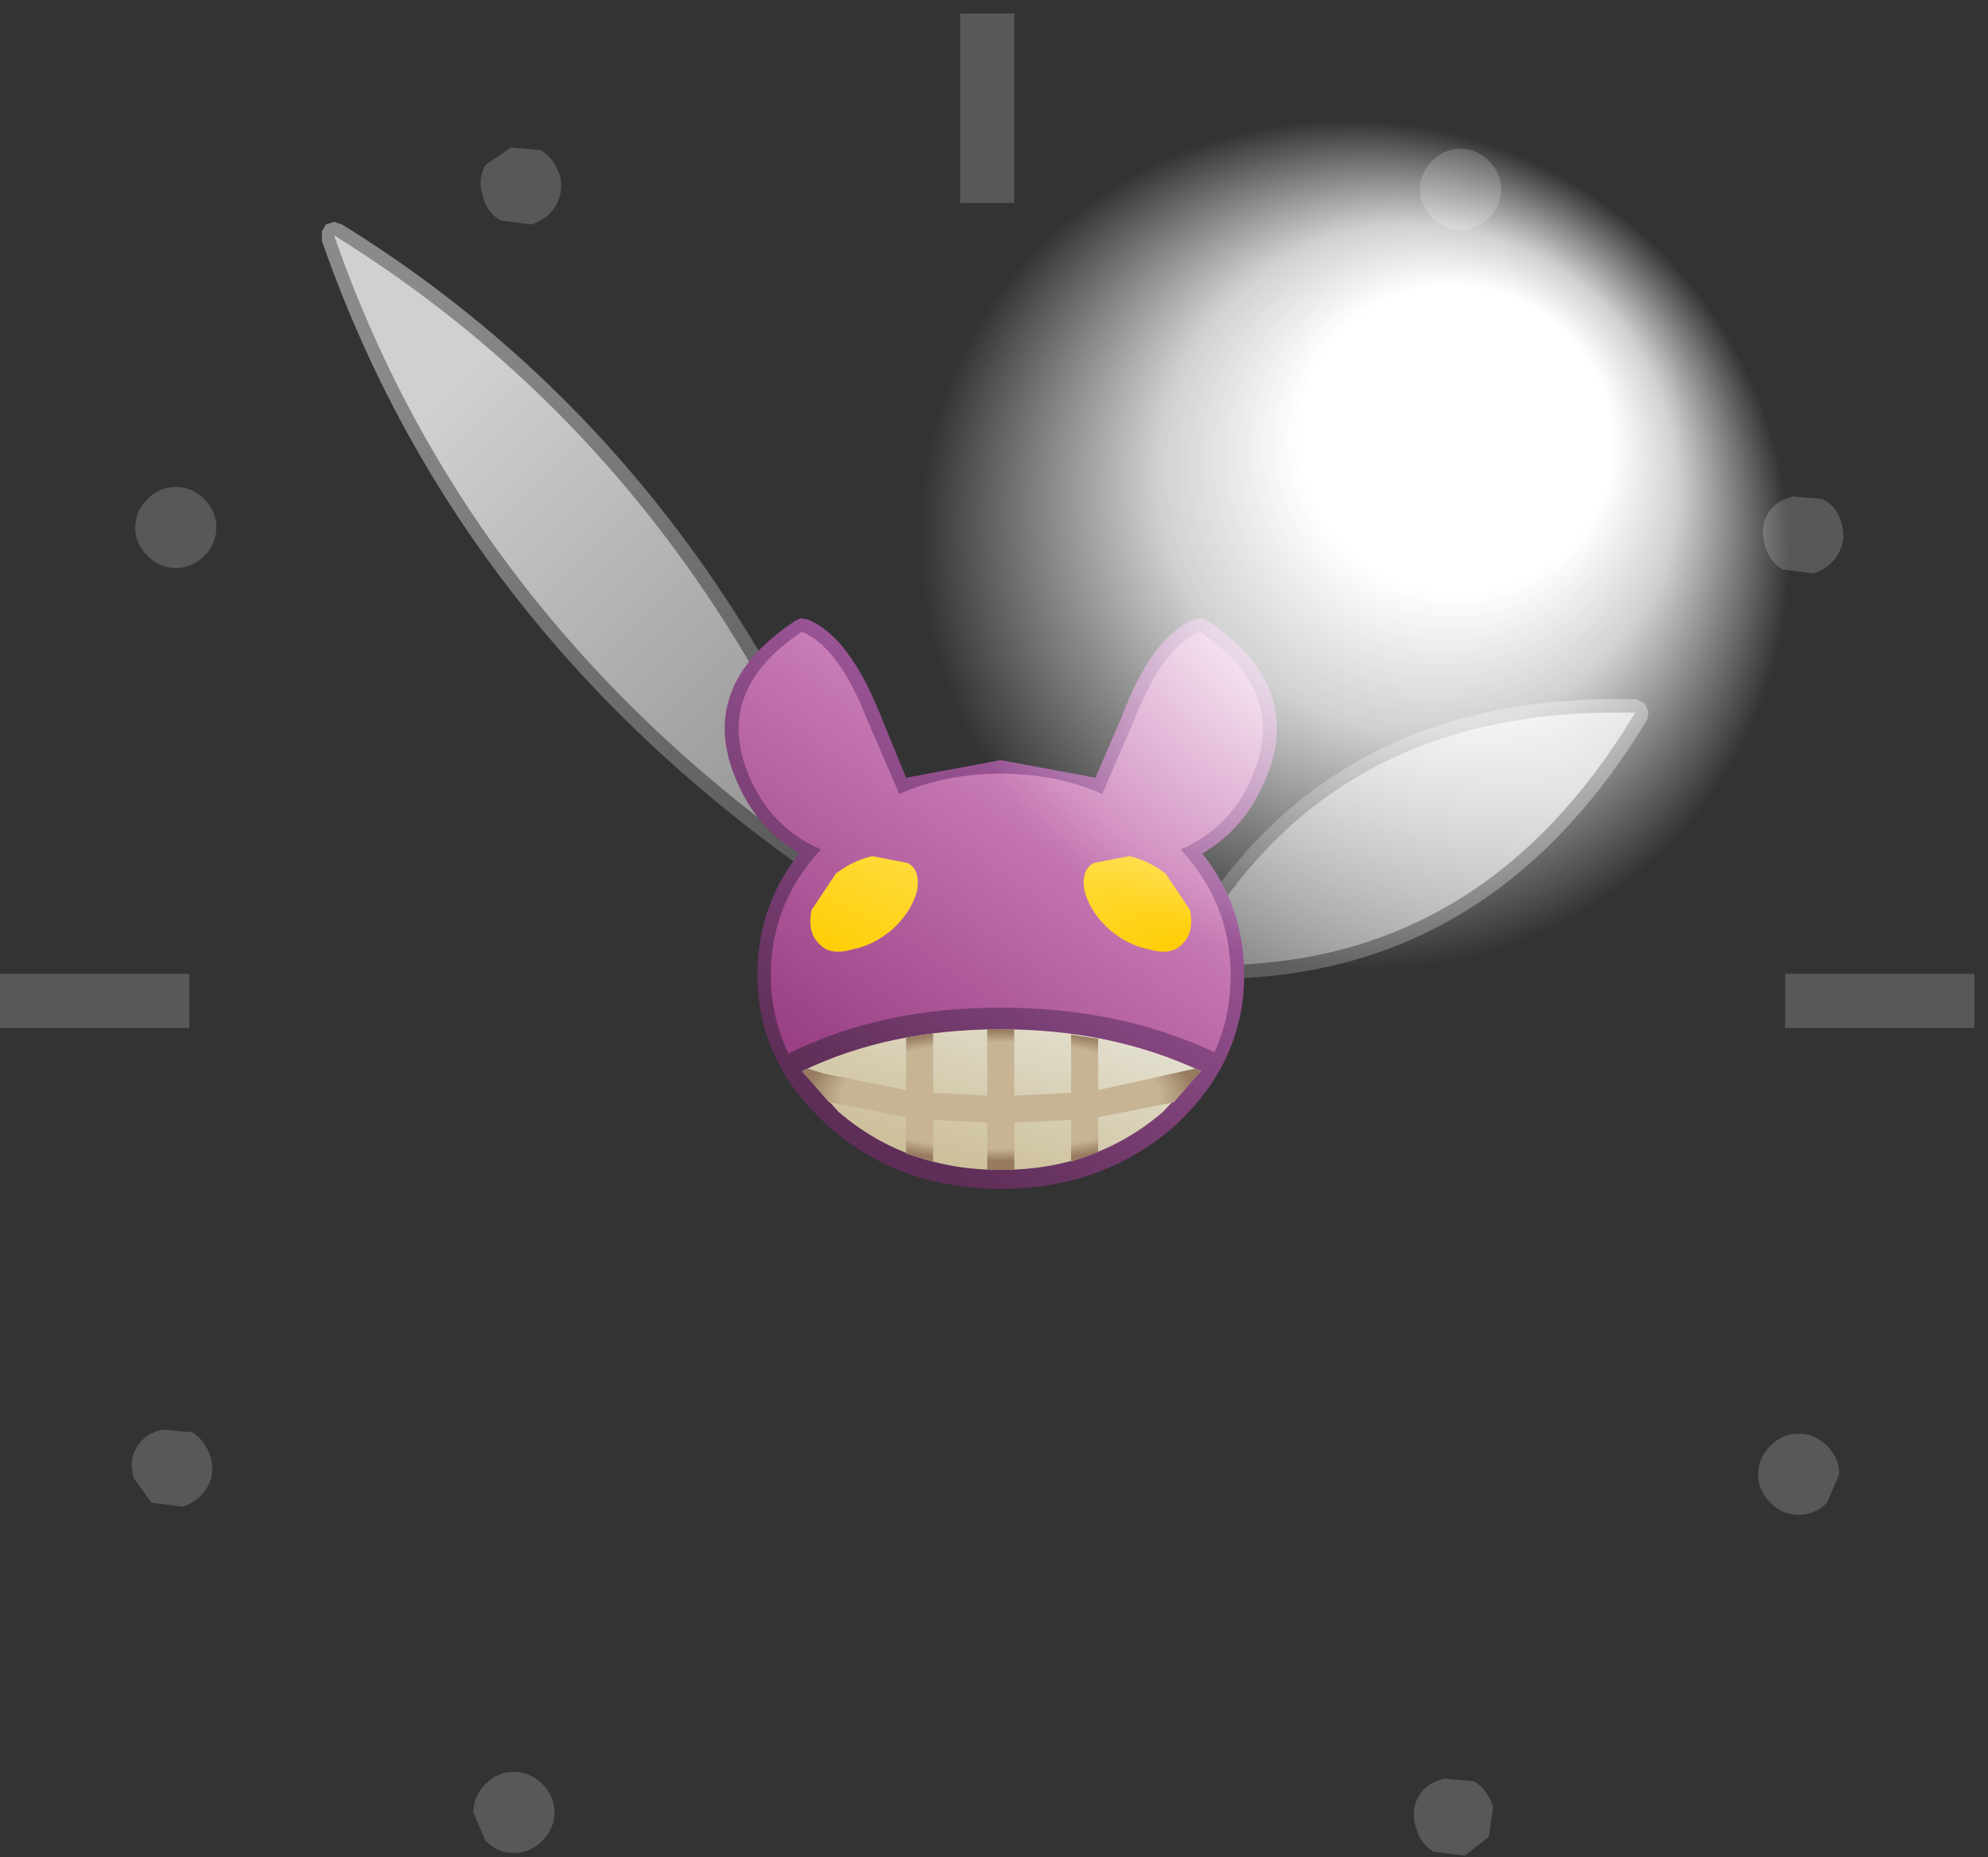 <?xml version="1.0" encoding="UTF-8" standalone="no"?>
<svg xmlns:xlink="http://www.w3.org/1999/xlink" height="68.65px" width="73.5px" xmlns="http://www.w3.org/2000/svg">
  <rect width="100%" height="100%" fill="#333333" stroke="none"/>
  <g transform="matrix(1.0, 0.0, 0.0, 1.0, 37.0, 36.5)">
    <path d="M0.5 -29.0 L-1.5 -29.0 -1.5 -36.0 0.5 -36.0 0.5 -29.0 M17.0 -31.0 Q17.6 -31.0 18.05 -30.55 18.5 -30.1 18.5 -29.5 18.5 -28.9 18.05 -28.45 17.6 -28.0 17.0 -28.0 16.4 -28.0 15.95 -28.45 15.5 -28.9 15.5 -29.5 15.5 -30.1 15.95 -30.55 16.4 -31.0 17.0 -31.0 M30.95 -16.0 Q30.65 -15.5 30.05 -15.3 L28.9 -15.45 Q28.4 -15.75 28.25 -16.35 28.05 -17.0 28.35 -17.5 28.65 -18.0 29.3 -18.15 L30.4 -18.05 Q30.95 -17.75 31.1 -17.1 31.25 -16.5 30.95 -16.0 M36.0 -0.5 L36.0 1.5 29.0 1.5 29.0 -0.5 36.0 -0.5 M28.0 18.0 Q28.0 17.4 28.45 16.95 28.9 16.5 29.5 16.5 30.1 16.5 30.55 16.95 31.0 17.4 31.0 18.0 L30.55 19.05 Q30.1 19.5 29.5 19.5 28.9 19.5 28.45 19.05 28.0 18.6 28.0 18.0 M15.45 29.9 Q15.75 29.4 16.4 29.25 L17.5 29.35 Q18.0 29.65 18.2 30.3 L18.05 31.4 17.15 32.1 16.0 31.95 Q15.5 31.65 15.35 31.05 15.15 30.45 15.45 29.9 M-18.1 -31.05 L-17.0 -30.95 Q-16.5 -30.65 -16.3 -30.0 -16.15 -29.45 -16.45 -28.9 -16.75 -28.4 -17.35 -28.2 L-18.5 -28.35 Q-19.0 -28.65 -19.15 -29.25 -19.35 -29.9 -19.05 -30.4 L-18.1 -31.05 M-29.0 -17.0 Q-29.0 -16.4 -29.45 -15.95 -29.9 -15.5 -30.5 -15.5 -31.1 -15.5 -31.55 -15.95 -32.0 -16.4 -32.0 -17.0 -32.0 -17.6 -31.55 -18.05 -31.1 -18.5 -30.5 -18.5 -29.9 -18.5 -29.45 -18.05 -29.0 -17.6 -29.0 -17.0 M-30.0 -0.5 L-30.0 1.5 -37.0 1.5 -37.0 -0.5 -30.0 -0.5 M-31.0 16.35 L-29.9 16.45 Q-29.4 16.75 -29.2 17.4 -29.05 18.0 -29.35 18.5 -29.65 19.0 -30.25 19.2 L-31.4 19.05 -32.05 18.15 Q-32.25 17.5 -31.95 17.0 -31.65 16.5 -31.0 16.35 M-18.0 29.0 Q-17.4 29.0 -16.95 29.45 -16.5 29.9 -16.5 30.5 -16.5 31.1 -16.95 31.55 -17.4 32.0 -18.0 32.0 -18.6 32.0 -19.05 31.55 L-19.5 30.5 Q-19.5 29.9 -19.05 29.45 -18.6 29.0 -18.0 29.0" fill="#585858" fill-rule="evenodd" stroke="none"/>
    <path d="M1.0 -29.5 L-1.0 -29.5 -1.0 -36.5 1.0 -36.5 1.0 -29.5 M16.0 -30.0 Q16.0 -30.6 16.45 -31.05 16.9 -31.5 17.5 -31.5 18.1 -31.5 18.55 -31.05 L19.0 -30.0 Q19.0 -29.4 18.55 -28.95 18.1 -28.5 17.5 -28.5 16.9 -28.5 16.45 -28.95 16.0 -29.4 16.0 -30.0 M31.6 -17.6 Q31.75 -17.0 31.45 -16.5 31.15 -16.0 30.55 -15.8 L29.4 -15.95 Q28.9 -16.25 28.75 -16.85 28.55 -17.5 28.85 -18.0 29.15 -18.5 29.8 -18.65 L30.9 -18.55 Q31.45 -18.25 31.6 -17.6 M36.5 -1.0 L36.5 1.0 29.5 1.0 29.5 -1.0 36.5 -1.0 M28.95 18.55 Q28.5 18.1 28.5 17.5 28.5 16.9 28.95 16.45 29.4 16.0 30.0 16.0 30.6 16.0 31.05 16.45 31.5 16.9 31.5 17.5 L31.05 18.55 Q30.6 19.0 30.0 19.0 29.4 19.0 28.95 18.55 M15.85 30.55 Q15.65 29.95 15.95 29.4 16.25 28.9 16.9 28.75 L18.0 28.85 Q18.5 29.15 18.7 29.8 L18.55 30.9 Q18.25 31.45 17.65 31.6 L16.5 31.45 Q16.0 31.15 15.85 30.55 M-18.0 -28.85 Q-18.5 -29.15 -18.65 -29.75 -18.85 -30.4 -18.55 -30.9 -18.25 -31.45 -17.6 -31.55 L-16.5 -31.45 Q-16.0 -31.15 -15.8 -30.5 -15.65 -29.95 -15.95 -29.4 -16.25 -28.9 -16.85 -28.7 L-18.0 -28.85 M-28.95 -16.45 Q-29.4 -16.0 -30.0 -16.0 -30.6 -16.0 -31.05 -16.45 -31.5 -16.9 -31.5 -17.5 L-31.05 -18.55 Q-30.6 -19.0 -30.0 -19.0 -29.4 -19.0 -28.95 -18.55 -28.5 -18.1 -28.5 -17.5 -28.5 -16.9 -28.95 -16.45 M-29.5 -1.0 L-29.5 1.0 -36.5 1.0 -36.5 -1.0 -29.5 -1.0 M-31.45 16.5 Q-31.15 16.0 -30.5 15.85 L-29.4 15.95 Q-28.9 16.25 -28.7 16.9 -28.55 17.5 -28.85 18.0 L-29.75 18.7 -30.9 18.55 -31.55 17.65 Q-31.75 17.0 -31.45 16.5 M-18.55 28.95 Q-18.1 28.5 -17.5 28.5 -16.9 28.5 -16.45 28.95 -16.0 29.4 -16.0 30.0 -16.0 30.6 -16.45 31.05 -16.9 31.5 -17.5 31.5 -18.1 31.5 -18.55 31.05 L-19.0 30.0 Q-19.0 29.4 -18.55 28.95" fill="url(#gradient0)" fill-rule="evenodd" stroke="none"/>
    <path d="M6.8 -0.35 L6.5 -0.45 6.3 -0.75 6.35 -1.05 Q11.6 -10.95 23.5 -10.65 L23.8 -10.5 23.95 -10.2 23.9 -9.9 Q17.8 0.2 6.8 -0.35 M-24.35 -28.2 Q-10.95 -19.9 -4.8 -3.8 L-4.8 -3.5 -4.95 -3.25 -5.25 -3.15 -5.55 -3.2 Q-19.9 -12.65 -25.1 -27.6 L-25.1 -27.95 -24.95 -28.2 -24.65 -28.3 -24.35 -28.2" fill="url(#gradient1)" fill-rule="evenodd" stroke="none"/>
    <path d="M6.8 -0.85 Q11.9 -10.45 23.45 -10.15 17.55 -0.3 6.8 -0.85" fill="url(#gradient2)" fill-rule="evenodd" stroke="none"/>
    <path d="M-24.65 -27.8 Q-11.35 -19.55 -5.3 -3.65 -19.5 -13.0 -24.65 -27.8" fill="url(#gradient3)" fill-rule="evenodd" stroke="none"/>
    <path d="M9.75 -7.6 Q9.0 -5.85 7.45 -4.95 9.0 -3.0 9.0 -0.45 9.0 2.8 6.35 5.2 3.7 7.45 0.0 7.45 -3.7 7.45 -6.3 5.2 -9.0 2.8 -9.0 -0.45 -9.0 -3.0 -7.45 -4.95 -9.0 -5.85 -9.75 -7.6 -11.3 -11.1 -7.6 -13.55 L-7.4 -13.65 -7.15 -13.6 Q-5.6 -13.0 -4.4 -9.95 L-3.5 -7.75 0.0 -8.4 3.5 -7.75 4.45 -9.95 Q5.6 -13.0 7.15 -13.6 L7.4 -13.65 7.65 -13.55 Q11.3 -11.1 9.75 -7.6" fill="url(#gradient4)" fill-rule="evenodd" stroke="none"/>
    <path d="M3.75 -7.15 L4.9 -9.8 Q5.95 -12.55 7.35 -13.15 10.65 -10.95 9.3 -7.8 8.5 -5.9 6.65 -5.1 8.5 -3.1 8.5 -0.45 8.5 1.1 7.9 2.4 4.4 0.75 0.0 0.75 -4.45 0.75 -7.85 2.45 -8.5 1.1 -8.5 -0.45 -8.5 -3.1 -6.65 -5.1 -8.5 -5.9 -9.3 -7.8 -10.65 -10.95 -7.35 -13.15 -5.95 -12.55 -4.9 -9.8 L-3.75 -7.15 Q-2.05 -7.9 0.0 -7.9 2.05 -7.9 3.75 -7.15" fill="url(#gradient5)" fill-rule="evenodd" stroke="none"/>
    <path d="M6.0 4.6 Q3.5 6.75 0.0 6.75 -3.5 6.75 -6.0 4.6 L-7.35 3.1 Q-4.15 1.55 0.0 1.55 4.1 1.55 7.4 3.1 L6.0 4.6" fill="url(#gradient6)" fill-rule="evenodd" stroke="none"/>
    <path d="M6.4 4.25 L3.6 4.8 3.6 6.1 2.6 6.45 2.6 4.9 0.5 5.0 0.5 6.75 0.0 6.75 -0.5 6.75 -0.5 5.0 -2.5 4.9 -2.5 6.45 -3.5 6.15 -3.5 4.8 -6.35 4.25 -7.35 3.1 -7.15 3.0 -6.5 3.2 -3.5 3.8 -3.5 1.85 -2.5 1.7 -2.5 3.9 -0.5 4.0 -0.5 1.55 0.0 1.55 0.5 1.55 0.5 4.0 2.6 3.9 2.6 1.75 3.6 1.9 3.6 3.8 7.2 3.0 7.4 3.1 6.4 4.25" fill="url(#gradient7)" fill-rule="evenodd" stroke="none"/>
    <path d="M3.45 -4.6 L4.75 -4.85 Q5.45 -4.7 6.1 -4.2 L7.0 -2.85 Q7.15 -2.05 6.75 -1.65 6.35 -1.15 5.5 -1.4 4.7 -1.55 4.0 -2.15 3.3 -2.8 3.1 -3.55 2.95 -4.35 3.45 -4.6" fill="url(#gradient8)" fill-rule="evenodd" stroke="none"/>
    <path d="M-4.0 -2.15 Q-4.7 -1.55 -5.5 -1.4 -6.35 -1.15 -6.75 -1.65 -7.15 -2.05 -7.0 -2.85 L-6.1 -4.2 Q-5.45 -4.7 -4.75 -4.85 L-3.45 -4.6 Q-2.95 -4.35 -3.1 -3.55 -3.3 -2.8 -4.0 -2.15" fill="url(#gradient9)" fill-rule="evenodd" stroke="none"/>
    <path d="M25.9 -29.05 Q32.65 -22.3 32.65 -12.75 32.65 -3.2 25.9 3.5 19.2 10.25 9.65 10.25 0.1 10.25 -6.65 3.5 -13.35 -3.2 -13.35 -12.75 -13.35 -22.3 -6.65 -29.05 0.1 -35.75 9.65 -35.75 19.2 -35.75 25.9 -29.05" fill="url(#gradient10)" fill-rule="evenodd" stroke="none"/>
  </g>
  <defs>
    <linearGradient gradientTransform="matrix(0.042, -0.028, 7.0E-4, 0.001, 92.85, 138.2)" gradientUnits="userSpaceOnUse" id="gradient0" spreadMethod="pad" x1="-819.2" x2="819.2">
      <stop offset="0.0" stop-color="#605857"/>
      <stop offset="1.0" stop-color="#beb9b8"/>
    </linearGradient>
    <radialGradient cx="0" cy="0" gradientTransform="matrix(0.04, 0.0, 0.0, 0.04, 0.0, 0.0)" gradientUnits="userSpaceOnUse" id="gradient1" r="819.2" spreadMethod="pad">
      <stop offset="0.0" stop-color="#4a4a4a"/>
      <stop offset="1.0" stop-color="#8a8a8a"/>
    </radialGradient>
    <linearGradient gradientTransform="matrix(0.009, -0.005, 0.003, 0.005, 13.1, -4.55)" gradientUnits="userSpaceOnUse" id="gradient2" spreadMethod="pad" x1="-819.2" x2="819.2">
      <stop offset="0.0" stop-color="#808080"/>
      <stop offset="1.0" stop-color="#d0d0d0"/>
    </linearGradient>
    <linearGradient gradientTransform="matrix(-0.012, -0.012, 0.01, -0.01, -11.05, -11.7)" gradientUnits="userSpaceOnUse" id="gradient3" spreadMethod="pad" x1="-819.2" x2="819.2">
      <stop offset="0.0" stop-color="#808080"/>
      <stop offset="1.0" stop-color="#d0d0d0"/>
    </linearGradient>
    <linearGradient gradientTransform="matrix(0.005, -0.007, 0.007, 0.005, -0.1, -0.5)" gradientUnits="userSpaceOnUse" id="gradient4" spreadMethod="pad" x1="-819.2" x2="819.2">
      <stop offset="0.0" stop-color="#5f2e58"/>
      <stop offset="1.0" stop-color="#9b5597"/>
    </linearGradient>
    <linearGradient gradientTransform="matrix(0.005, -0.007, 0.007, 0.005, -0.1, -0.5)" gradientUnits="userSpaceOnUse" id="gradient5" spreadMethod="pad" x1="-819.2" x2="819.2">
      <stop offset="0.0" stop-color="#983d82"/>
      <stop offset="1.0" stop-color="#cc80b9"/>
    </linearGradient>
    <linearGradient gradientTransform="matrix(0.001, -0.004, 0.009, 0.003, -1.3, 3.65)" gradientUnits="userSpaceOnUse" id="gradient6" spreadMethod="pad" x1="-819.2" x2="819.2">
      <stop offset="0.0" stop-color="#cbbd96"/>
      <stop offset="1.0" stop-color="#e2decd"/>
    </linearGradient>
    <radialGradient cx="0" cy="0" gradientTransform="matrix(0.012, 0.0, 0.0, 0.004, 0.0, 4.0)" gradientUnits="userSpaceOnUse" id="gradient7" r="819.2" spreadMethod="pad">
      <stop offset="0.6" stop-color="#c6b495"/>
      <stop offset="0.737" stop-color="#977b60"/>
    </radialGradient>
    <linearGradient gradientTransform="matrix(0.001, 0.003, 0.002, -9.0E-4, 5.0, -3.05)" gradientUnits="userSpaceOnUse" id="gradient8" spreadMethod="pad" x1="-819.2" x2="819.2">
      <stop offset="0.0" stop-color="#ffdd40"/>
      <stop offset="1.0" stop-color="#ffcc00"/>
    </linearGradient>
    <linearGradient gradientTransform="matrix(-0.001, 0.003, -0.002, -9.0E-4, -5.0, -3.05)" gradientUnits="userSpaceOnUse" id="gradient9" spreadMethod="pad" x1="-819.2" x2="819.2">
      <stop offset="0.0" stop-color="#ffdd40"/>
      <stop offset="1.0" stop-color="#ffcc00"/>
    </linearGradient>
    <radialGradient cx="0" cy="0" fx="441.6" fy="0" gradientTransform="matrix(0.021, -0.022, 0.023, 0.021, 9.65, -12.75)" gradientUnits="userSpaceOnUse" id="gradient10" r="819.2" spreadMethod="pad">
      <stop offset="0.227" stop-color="#ffffff"/>
      <stop offset="0.376" stop-color="#ffffff" stop-opacity="0.773"/>
      <stop offset="0.631" stop-color="#ffffff" stop-opacity="0.0"/>
    </radialGradient>
  </defs>
</svg>
